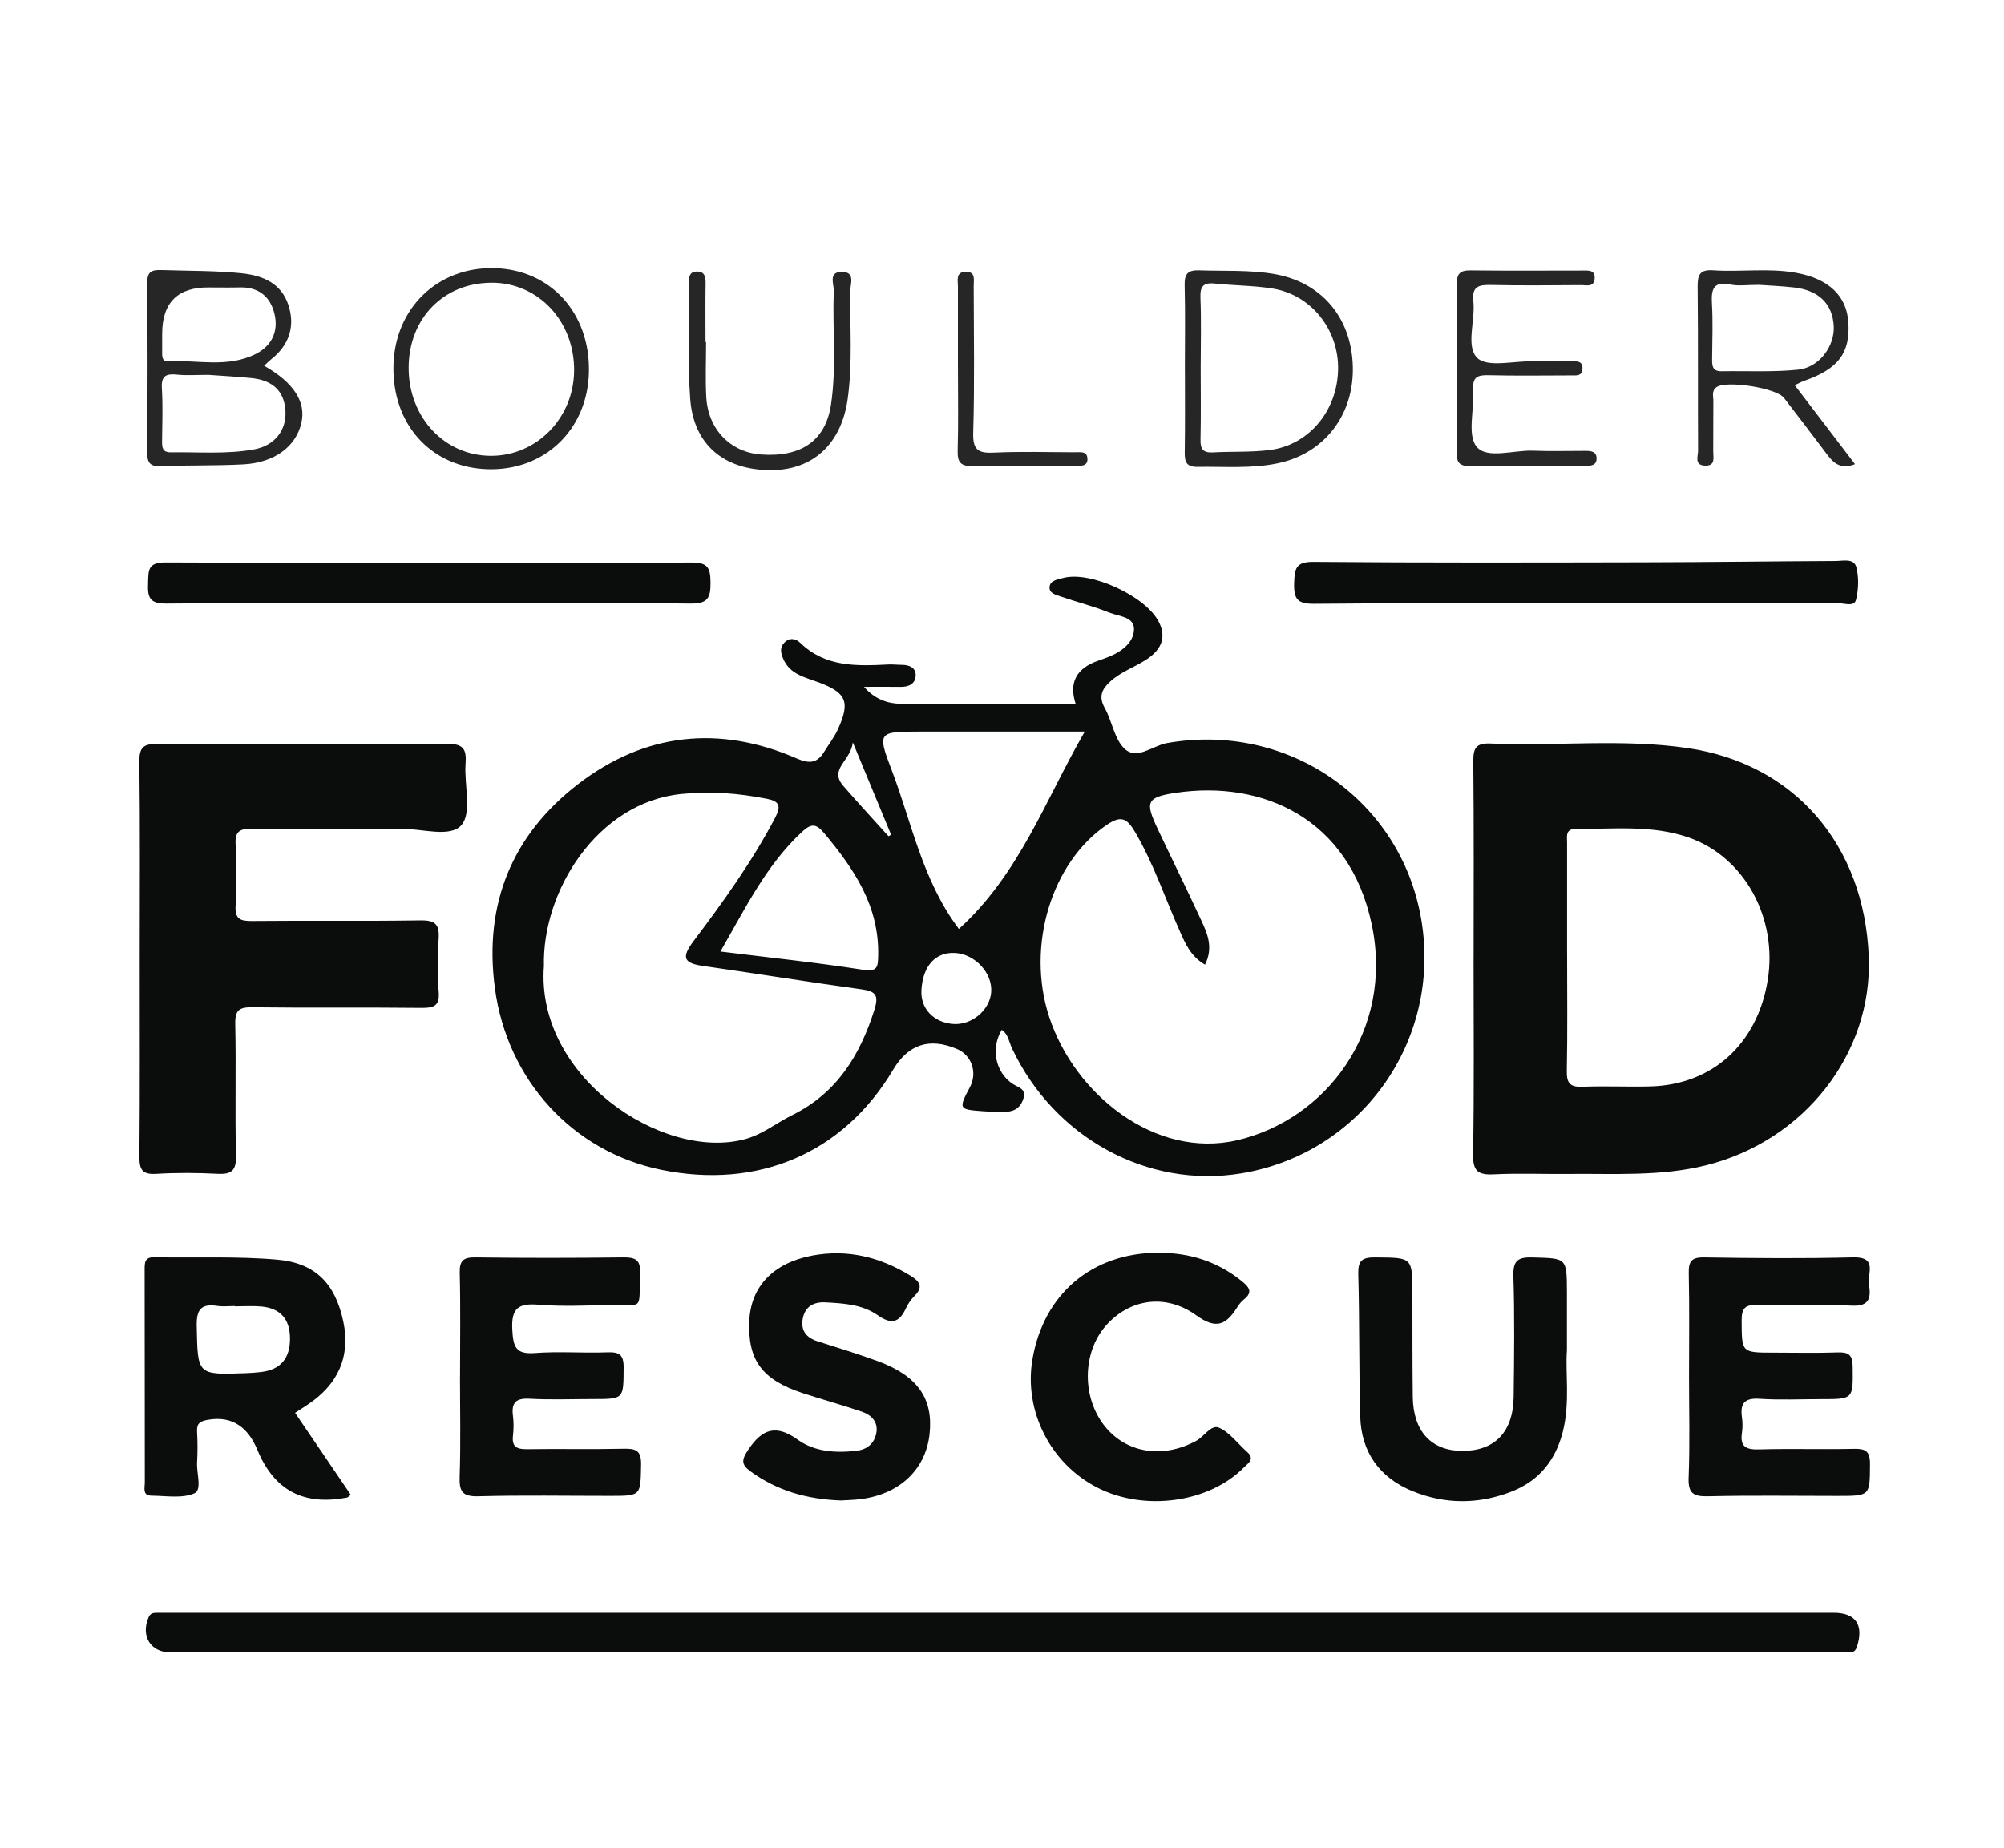 <?xml version="1.0" encoding="UTF-8"?><svg id="Layer_1" xmlns="http://www.w3.org/2000/svg" viewBox="0 0 456.27 420.94"><defs><style>.cls-1{fill:#0b0c0c;}.cls-2{fill:#262627;}</style></defs><path class="cls-1" d="M196.72,156.42c2.48,2.87,5.47,3.81,8.29,3.86,13.25,.23,26.5,.1,39.92,.1q-2.44-7.3,5.12-9.92c.94-.33,1.88-.65,2.79-1.04,2.74-1.19,5.28-3.21,5.35-6.06,.07-2.95-3.49-2.98-5.62-3.84-3.52-1.43-7.24-2.35-10.84-3.6-1.17-.41-2.96-.72-2.76-2.33,.18-1.44,1.96-1.66,3.17-1.98,6.17-1.61,18.57,4.1,21.63,9.89,2.08,3.94,.33,6.73-2.93,8.81-2.64,1.69-5.66,2.71-8.05,4.89-1.98,1.81-2.69,3.47-1.25,6.06,1.68,3.03,2.18,7.07,4.51,9.27,2.81,2.64,6.4-.72,9.63-1.3,27.6-4.88,53.35,12.92,57.93,40.3,4.6,27.5-13.65,53.18-41,57.7-21.31,3.52-42.58-8.11-52.19-28.46-.68-1.43-.84-3.22-2.34-4.23-2.57,4.23-1.44,9.78,2.57,12.35,1.22,.78,2.96,1.05,2.41,3.13-.54,2.02-1.9,3.1-3.95,3.17-1.83,.06-3.66,0-5.49-.13-5.34-.38-5.41-.56-2.79-5.46,1.76-3.29,.42-7.27-2.92-8.69q-9.39-4.01-14.57,4.72c-11.29,18.99-30.73,27.35-52.92,22.76-20.09-4.16-34.95-20.46-37.74-41.34-2.56-19.13,3.89-34.89,18.96-46.49,15.15-11.66,32.13-13.51,49.79-5.82,2.89,1.26,4.64,1.05,6.22-1.53,1.03-1.69,2.28-3.28,3.1-5.07,2.9-6.32,1.97-8.39-4.44-10.77-3.07-1.14-6.5-1.81-7.99-5.35-.54-1.28-.85-2.52,.28-3.68,1.22-1.26,2.66-.85,3.59,.05,5.76,5.6,12.9,5.3,20.09,4.94,.99-.05,2,.08,2.99,.08,1.67,0,3.22,.57,3.21,2.34-.01,1.97-1.56,2.72-3.48,2.68-2.56-.04-5.13-.01-8.28-.01Zm77.63,63.27c-3.24-1.88-4.46-4.75-5.74-7.63-3.37-7.55-5.97-15.42-10.2-22.61-1.88-3.19-3.22-3.75-6.41-1.6-12.5,8.45-18.46,27.48-13.11,43.78,5.79,17.64,24.17,32.35,42.75,28.06,20.08-4.63,35.79-24.79,30.68-49.12-5.1-24.26-24.95-32.95-44.64-30.01-6.69,1-6.98,2.1-4.13,8.15,3.32,7.03,6.76,14,10.02,21.05,1.39,3,2.69,6.12,.79,9.92Zm-150.51,.31c-1.92,25.09,26.8,44.31,45.54,39.5,4.21-1.08,7.31-3.72,10.97-5.53,10.15-5.01,15.4-13.55,18.7-23.9,1.08-3.38,.41-4.31-2.95-4.77-12-1.64-23.96-3.6-35.95-5.3-4.37-.62-5.15-1.83-2.26-5.65,6.79-8.99,13.36-18.15,18.63-28.18,1.41-2.69,.82-3.72-1.89-4.25-6.45-1.26-12.67-1.79-19.5-1.1-19.21,1.95-31.71,22.21-31.29,39.17Zm94.48-8.44c13.79-12.49,19.68-29.4,28.66-44.95h-37.58c-9.42,0-9.7,.11-6.43,8.65,4.64,12.11,7,25.21,15.35,36.3Zm-54.3,5.14c11.39,1.41,21.95,2.51,32.42,4.15,3.34,.52,3.44-.59,3.5-3.18,.28-11.3-5.5-19.81-12.33-27.97-1.86-2.22-2.98-2.13-5.02-.24-8.08,7.5-12.79,17.21-18.57,27.24Zm45.77,8.76c-.25,4.21,2.73,7.4,7.22,7.74,4.21,.32,8.33-3.11,8.66-7.22,.35-4.33-3.64-8.68-8.2-8.95-4.46-.26-7.36,2.92-7.68,8.43Zm-7.5-35.02l.6-.33c-2.73-6.59-5.46-13.18-8.72-21.03-.5,4.3-5.51,6.04-2.17,9.9,3.36,3.88,6.85,7.64,10.28,11.45Z"/><path class="cls-1" d="M335.51,218.44c0-14.97,.08-29.94-.07-44.91-.03-3.08,.5-4.35,3.98-4.2,14.94,.64,29.96-1.15,44.84,1.04,24.35,3.59,40.21,22.05,41.22,47.52,.87,22.07-14.68,41.92-37.09,47.51-10.32,2.57-20.81,1.85-31.27,1.96-5.66,.06-11.32-.19-16.97,.09-3.58,.18-4.83-.67-4.76-4.58,.26-14.8,.11-29.61,.11-44.41Zm21.29-1.02c0,8.82,.11,17.64-.07,26.46-.06,2.82,.74,3.73,3.58,3.62,5.15-.21,10.32,.06,15.47-.08,14.08-.38,24.3-9.66,26.68-24.11,2.34-14.19-5.27-28.15-17.98-32.58-8.36-2.91-17.11-1.9-25.73-1.95-2.38-.01-1.96,1.72-1.96,3.17,0,8.49,0,16.98,0,25.46Z"/><path class="cls-1" d="M31.81,218.42c0-14.98,.11-29.96-.08-44.93-.04-3.34,.95-4.09,4.15-4.07,21.97,.14,43.94,.17,65.91-.02,3.69-.03,4.46,1.19,4.21,4.51-.35,4.77,1.5,11.08-.91,13.96-2.51,3-9.03,.82-13.79,.87-11.32,.13-22.64,.12-33.96-.01-2.74-.03-3.86,.61-3.7,3.57,.24,4.65,.25,9.33,0,13.97-.17,3,1,3.5,3.69,3.48,12.82-.13,25.63,.06,38.45-.14,3.37-.05,4.31,.97,4.09,4.22-.28,3.97-.31,8,.01,11.97,.27,3.3-1.05,3.77-3.95,3.74-12.82-.15-25.63,.03-38.45-.14-3.02-.04-3.98,.64-3.92,3.81,.22,9.98-.08,19.97,.17,29.95,.08,3.39-.95,4.34-4.2,4.17-4.65-.24-9.33-.27-13.97,.01-3.22,.2-3.84-1.01-3.82-3.97,.14-14.98,.06-29.96,.07-44.93Z"/><path class="cls-1" d="M228.23,376.33c-63.12,0-126.24,0-189.36,0-4.57,0-6.87-3.69-5.05-7.98,.42-1,1.1-1.05,1.93-1.06,1.17,0,2.33,0,3.5,0,126.08,0,252.15,0,378.23,0,5.04,0,6.9,2.77,5.32,7.71-.32,.99-.79,1.32-1.7,1.32-1.33,0-2.66,0-4,0-62.95,0-125.91,0-188.86,0Z"/><path class="cls-1" d="M79.86,340.44c-.58,.45-.69,.59-.81,.61-9.73,1.87-16.55-1.43-20.45-10.86-1.94-4.68-5.34-7.87-11.22-6.85-1.88,.33-2.61,.82-2.51,2.72,.12,2.32,.14,4.66,0,6.99-.15,2.45,1.19,6.26-.61,7.04-2.81,1.22-6.47,.56-9.76,.53-2.13-.02-1.53-1.79-1.53-2.99-.03-16.14,0-32.28-.04-48.42,0-1.64-.02-2.94,2.24-2.89,9.31,.19,18.67-.26,27.93,.55,8.83,.77,13.26,5.58,15.06,14.08,1.68,7.96-1.16,14.44-8.35,19.1-.83,.53-1.65,1.07-2.63,1.71,4.25,6.26,8.42,12.39,12.69,18.68Zm-26.39-42.92v-.08c-1.33,0-2.69,.16-3.99-.03-3.72-.56-4.77,.82-4.69,4.62,.23,11.09,.05,11.1,11.12,10.7,1.16-.04,2.33-.12,3.49-.26,4.48-.51,6.66-3.11,6.63-7.71-.04-4.39-2.23-6.83-6.56-7.22-1.98-.18-3.99-.03-5.99-.03Z"/><path class="cls-1" d="M384.56,313.53c0-7.82,.11-15.65-.06-23.46-.06-2.7,.5-3.76,3.49-3.71,11.32,.18,22.64,.28,33.95-.01,5.6-.14,3.21,3.68,3.58,6.1,.43,2.82,.36,5.11-3.85,4.9-7.14-.34-14.31,.02-21.47-.16-2.74-.07-3.67,.59-3.66,3.51,.04,7.35-.12,7.35,7.36,7.35,4.83,0,9.66,.12,14.48-.05,2.51-.09,3.41,.52,3.44,3.25,.08,7.39,.24,7.39-7.22,7.39-4.66,0-9.34,.23-13.98-.08-3.44-.23-4.46,1.06-4.01,4.23,.16,1.14,.17,2.35,0,3.49-.49,3.2,.93,3.9,3.92,3.81,7.15-.21,14.31,.03,21.47-.13,2.64-.06,3.78,.4,3.76,3.45-.05,7.27,.13,7.27-7.37,7.27-9.82,0-19.64-.15-29.46,.08-3.36,.08-4.61-.62-4.46-4.27,.3-7.64,.09-15.31,.09-22.96Z"/><path class="cls-1" d="M104.74,313.38c0-7.82,.13-15.64-.07-23.46-.07-2.87,.83-3.6,3.62-3.56,11.15,.15,22.3,.14,33.44,0,2.85-.04,4.17,.41,4.02,3.74-.38,8.57,1.07,6.99-7.1,7.12-5.32,.09-10.68,.35-15.97-.08-4.65-.39-6.32,.74-6.04,5.76,.22,3.96,.85,5.56,5.17,5.24,5.46-.41,10.98,.04,16.46-.16,2.69-.1,3.74,.48,3.72,3.47-.05,7.17,.13,7.17-6.93,7.17-4.83,0-9.66,.2-14.47-.07-3.18-.18-4.19,.93-3.8,3.94,.19,1.47,.17,3.01,0,4.48-.28,2.5,.84,3.1,3.15,3.07,7.32-.11,14.64,.06,21.96-.1,2.78-.06,4.13,.27,4.06,3.66-.15,7.06,.08,7.07-7.07,7.07-9.98,0-19.97-.18-29.95,.09-3.62,.1-4.41-1.03-4.29-4.44,.26-7.64,.08-15.3,.08-22.96Z"/><path class="cls-1" d="M356.76,307.49c-.4,5.07,.77,11.93-.96,18.66-1.63,6.36-5.32,11.01-11.45,13.46-7.58,3.03-15.32,3.04-22.82-.04-7.41-3.04-11.59-8.84-11.83-16.91-.32-10.81-.14-21.63-.45-32.44-.09-3.15,.85-3.89,3.9-3.86,8.43,.07,8.42-.08,8.43,8.29,.01,7.82-.01,15.65,.08,23.47,.09,7.83,4.2,12.27,11.22,12.31,7.43,.04,11.65-4.28,11.75-12.34,.11-9.15,.23-18.32-.06-27.46-.12-3.66,1.1-4.36,4.47-4.26,7.69,.22,7.7,.04,7.72,7.94,0,3.83,0,7.66,0,13.2Z"/><path class="cls-1" d="M191.42,341.72c-7.74-.28-14.46-2.23-20.46-6.56-2.28-1.64-2.15-2.69-.55-5.07,3.22-4.79,6.37-5.68,11.19-2.23,3.92,2.8,8.66,3.08,13.41,2.54,2.49-.28,4.04-1.71,4.5-3.98,.5-2.5-1.05-4.16-3.27-4.92-4.39-1.49-8.86-2.73-13.27-4.16-9.5-3.08-12.79-7.55-12.36-16.66,.37-7.66,5.44-13.08,14.34-14.74,8.02-1.5,15.48,.35,22.38,4.61,1.96,1.21,3,2.47,.93,4.54-.81,.81-1.51,1.81-1.99,2.84-1.51,3.29-3.31,3.79-6.43,1.6-3.48-2.45-7.78-2.71-11.93-2.93-2.55-.13-4.59,.87-5.13,3.66-.53,2.77,.8,4.39,3.39,5.22,4.57,1.47,9.17,2.85,13.68,4.51,9.08,3.34,12.68,8.53,11.79,16.64-.88,8.03-6.81,13.65-15.66,14.78-1.65,.21-3.32,.23-4.55,.31Z"/><path class="cls-1" d="M263.78,285.32c7.05-.04,13.39,1.96,18.92,6.42,1.58,1.28,2.72,2.48,.5,4.21-.64,.5-1.16,1.21-1.6,1.9-2.48,3.9-4.72,4.96-9.22,1.71-7.11-5.13-15.35-3.67-20.63,2.39-5.39,6.2-5.44,16.44-.12,22.97,4.96,6.08,13.21,7.3,20.74,3.21,1.82-.99,3.39-3.79,5.2-2.98,2.44,1.09,4.24,3.63,6.35,5.49,1.88,1.66,.26,2.58-.73,3.58-7.97,8.05-22.69,10.05-33.4,4.55-10.63-5.46-16.69-17.43-14.74-29.1,2.5-14.95,13.57-24.35,28.73-24.38Z"/><path class="cls-1" d="M358.68,137.41c-19.8,0-39.6-.11-59.4,.1-3.82,.04-4.74-1.01-4.63-4.7,.1-3.37,.38-4.89,4.48-4.85,25.12,.22,50.25,.15,75.37,.1,14.47-.03,28.93-.23,43.4-.3,1.74,0,4.24-.71,4.77,1.49,.57,2.33,.49,5.03-.1,7.37-.42,1.64-2.62,.75-3.99,.76-19.97,.06-39.93,.04-59.9,.04Z"/><path class="cls-1" d="M97.29,137.36c-19.8,0-39.61-.11-59.41,.1-3.81,.04-4.3-1.4-4.17-4.6,.11-2.85-.2-4.79,3.96-4.77,39.94,.18,79.87,.16,119.81,.02,3.69-.01,4.26,1.21,4.29,4.52,.04,3.56-.63,4.88-4.59,4.83-19.97-.22-39.94-.1-59.91-.1Z"/><path class="cls-2" d="M60.1,83.28c6.86,3.89,9.62,8.29,8.51,13.07-1.24,5.35-6.1,9.02-13.15,9.4-6.3,.34-12.63,.17-18.94,.41-2.52,.09-3.02-.94-3-3.22,.09-12.81,.11-25.62,0-38.43-.02-2.47,.8-3.09,3.14-3.01,6.15,.21,12.29,.11,18.44,.75,4.9,.51,8.88,2.35,10.5,7.04,1.65,4.78,.36,9.19-3.79,12.48-.51,.41-.98,.88-1.7,1.54Zm-12.69,2.09c-2.77,0-4.95,.18-7.09-.05-2.48-.26-3.64,.24-3.47,3.09,.25,3.98,.09,7.98,.05,11.98-.02,1.47,.04,2.65,2,2.62,6.31-.09,12.68,.47,18.92-.66,4.75-.86,7.43-4.39,7.17-8.76-.28-4.83-3.24-7.03-7.74-7.48-3.47-.35-6.96-.53-9.85-.74Zm.23-19.91q-10.72-.15-10.72,10.58c0,1.32-.01,2.65,0,3.97,0,.98-.11,2.3,1.24,2.24,6.7-.3,13.62,1.59,20.03-1.62,3.66-1.84,5.25-5.13,4.31-9.11-.93-3.96-3.61-6.18-7.91-6.07-2.31,.06-4.63,.01-6.95,.01Z"/><path class="cls-2" d="M269.77,83.96c0-6.32,.11-12.64-.05-18.96-.07-2.59,.68-3.53,3.34-3.43,5.64,.2,11.29-.13,16.92,.81,10.79,1.8,17.75,9.86,18.03,21.11,.28,11.02-6.49,19.77-17,22-6.09,1.29-12.25,.73-18.39,.83-2.61,.04-2.92-1.26-2.88-3.41,.1-6.32,.04-12.64,.04-18.96Zm3.6-.26c0,5.48,.08,10.97-.04,16.45-.05,2.16,.63,3,2.82,2.88,4.3-.24,8.66,0,12.92-.54,8.98-1.12,15.46-8.99,15.59-18.44,.12-9.07-6.19-16.97-15.03-18.36-4.25-.67-8.61-.65-12.9-1.11-2.54-.27-3.53,.41-3.42,3.17,.22,5.31,.06,10.63,.06,15.95Z"/><path class="cls-2" d="M331.75,83.73c0-6.33,.1-12.66-.05-18.98-.06-2.4,.71-3.2,3.11-3.17,8.49,.11,16.99,.04,25.48,.04,1.34,0,2.92-.2,2.78,1.82-.14,2.05-1.87,1.48-3.09,1.49-6.83,.04-13.66,.12-20.49-.03-2.77-.06-4.41,.28-4.04,3.69,.49,4.43-1.81,10.34,.92,12.95,2.3,2.19,8.18,.67,12.47,.74,3,.05,6,0,8.99,.01,1.15,0,2.48-.15,2.47,1.61,0,1.76-1.33,1.6-2.49,1.6-6.33,.01-12.66,.11-18.99-.05-2.53-.06-3.58,.52-3.4,3.28,.3,4.45-1.44,10.3,.78,13.01,2.35,2.87,8.42,.73,12.85,.9,3.99,.16,7.99,.03,11.99,.04,1.22,0,2.48,.15,2.47,1.74-.01,1.64-1.35,1.66-2.53,1.66-8.83,.02-17.66-.06-26.48,.05-2.66,.03-2.87-1.32-2.84-3.43,.09-6.33,.03-12.66,.03-18.98Z"/><path class="cls-2" d="M408.63,87.73c4.69,6.15,9.09,11.91,13.72,17.98-3.11,1.2-4.76-.1-6.23-2.04-3.3-4.37-6.59-8.74-9.95-13.06-1.77-2.28-13.1-4.02-15.33-2.45-1.21,.85-.73,2.11-.74,3.2-.05,3.82,0,7.64-.03,11.46-.01,1.4,.57,3.29-1.85,3.22-2.53-.07-1.6-2.13-1.6-3.38-.07-12.46,.03-24.92-.1-37.39-.03-2.71,.54-3.92,3.53-3.71,6.29,.43,12.63-.57,18.89,.57,7.44,1.35,11.51,5.25,11.9,11.28,.46,6.97-2.3,10.61-10.03,13.31-.62,.22-1.19,.54-2.18,1Zm-8.02-22.86c-2.89,0-4.78,.31-6.53-.06-3.83-.82-4.51,.89-4.31,4.24,.25,4.14,.08,8.31,.05,12.46-.01,1.57-.11,3.07,2.14,3.04,5.81-.1,11.67,.23,17.43-.36,4.83-.49,8.34-5.35,8.12-9.88-.25-5.06-3.37-8.19-9.01-8.84-2.97-.34-5.96-.45-7.9-.59Z"/><path class="cls-2" d="M134.08,84.75c-.29,13.09-10.08,22.49-23.04,22.11-12.87-.38-21.79-10.19-21.46-23.63,.31-13.08,10.12-22.51,23.04-22.16,12.77,.35,21.76,10.26,21.46,23.68Zm-22.13-20.36c-10.93,0-18.87,8.1-18.91,19.31-.05,11.36,8.24,20.18,18.9,20.11,10.3-.07,18.63-8.62,18.77-19.26,.15-11.32-8.08-20.16-18.76-20.17Z"/><path class="cls-2" d="M160.76,77.92c0,4.16-.18,8.33,.04,12.48,.4,7.39,5.51,12.61,12.5,13.11,9.04,.65,14.65-3.08,15.9-11.35,1.29-8.57,.31-17.28,.63-25.92,.06-1.54-1.27-4.24,1.7-4.32,3.38-.09,2.04,2.85,2.03,4.51-.04,8.14,.57,16.29-.56,24.43-1.42,10.15-7.82,16.21-17.48,16.21-10.63,0-17.62-5.76-18.38-16.26-.64-8.78-.21-17.63-.28-26.45-.01-1.27,.1-2.42,1.66-2.51,1.78-.1,2.16,1,2.13,2.57-.07,4.49-.02,8.99-.02,13.48h.13Z"/><path class="cls-2" d="M218.1,83.71c0-6.15-.01-12.3,0-18.45,0-1.4-.56-3.31,1.75-3.36,2.36-.06,1.83,1.86,1.84,3.26,.02,11.13,.22,22.27-.11,33.4-.12,3.96,1.17,4.69,4.74,4.52,6.14-.29,12.3-.09,18.45-.08,1.13,0,2.63-.3,2.8,1.27,.22,2.04-1.54,1.8-2.8,1.81-7.81,.04-15.63-.06-23.43,.06-2.66,.04-3.37-.92-3.3-3.5,.18-6.31,.06-12.63,.06-18.94Z"/></svg>
